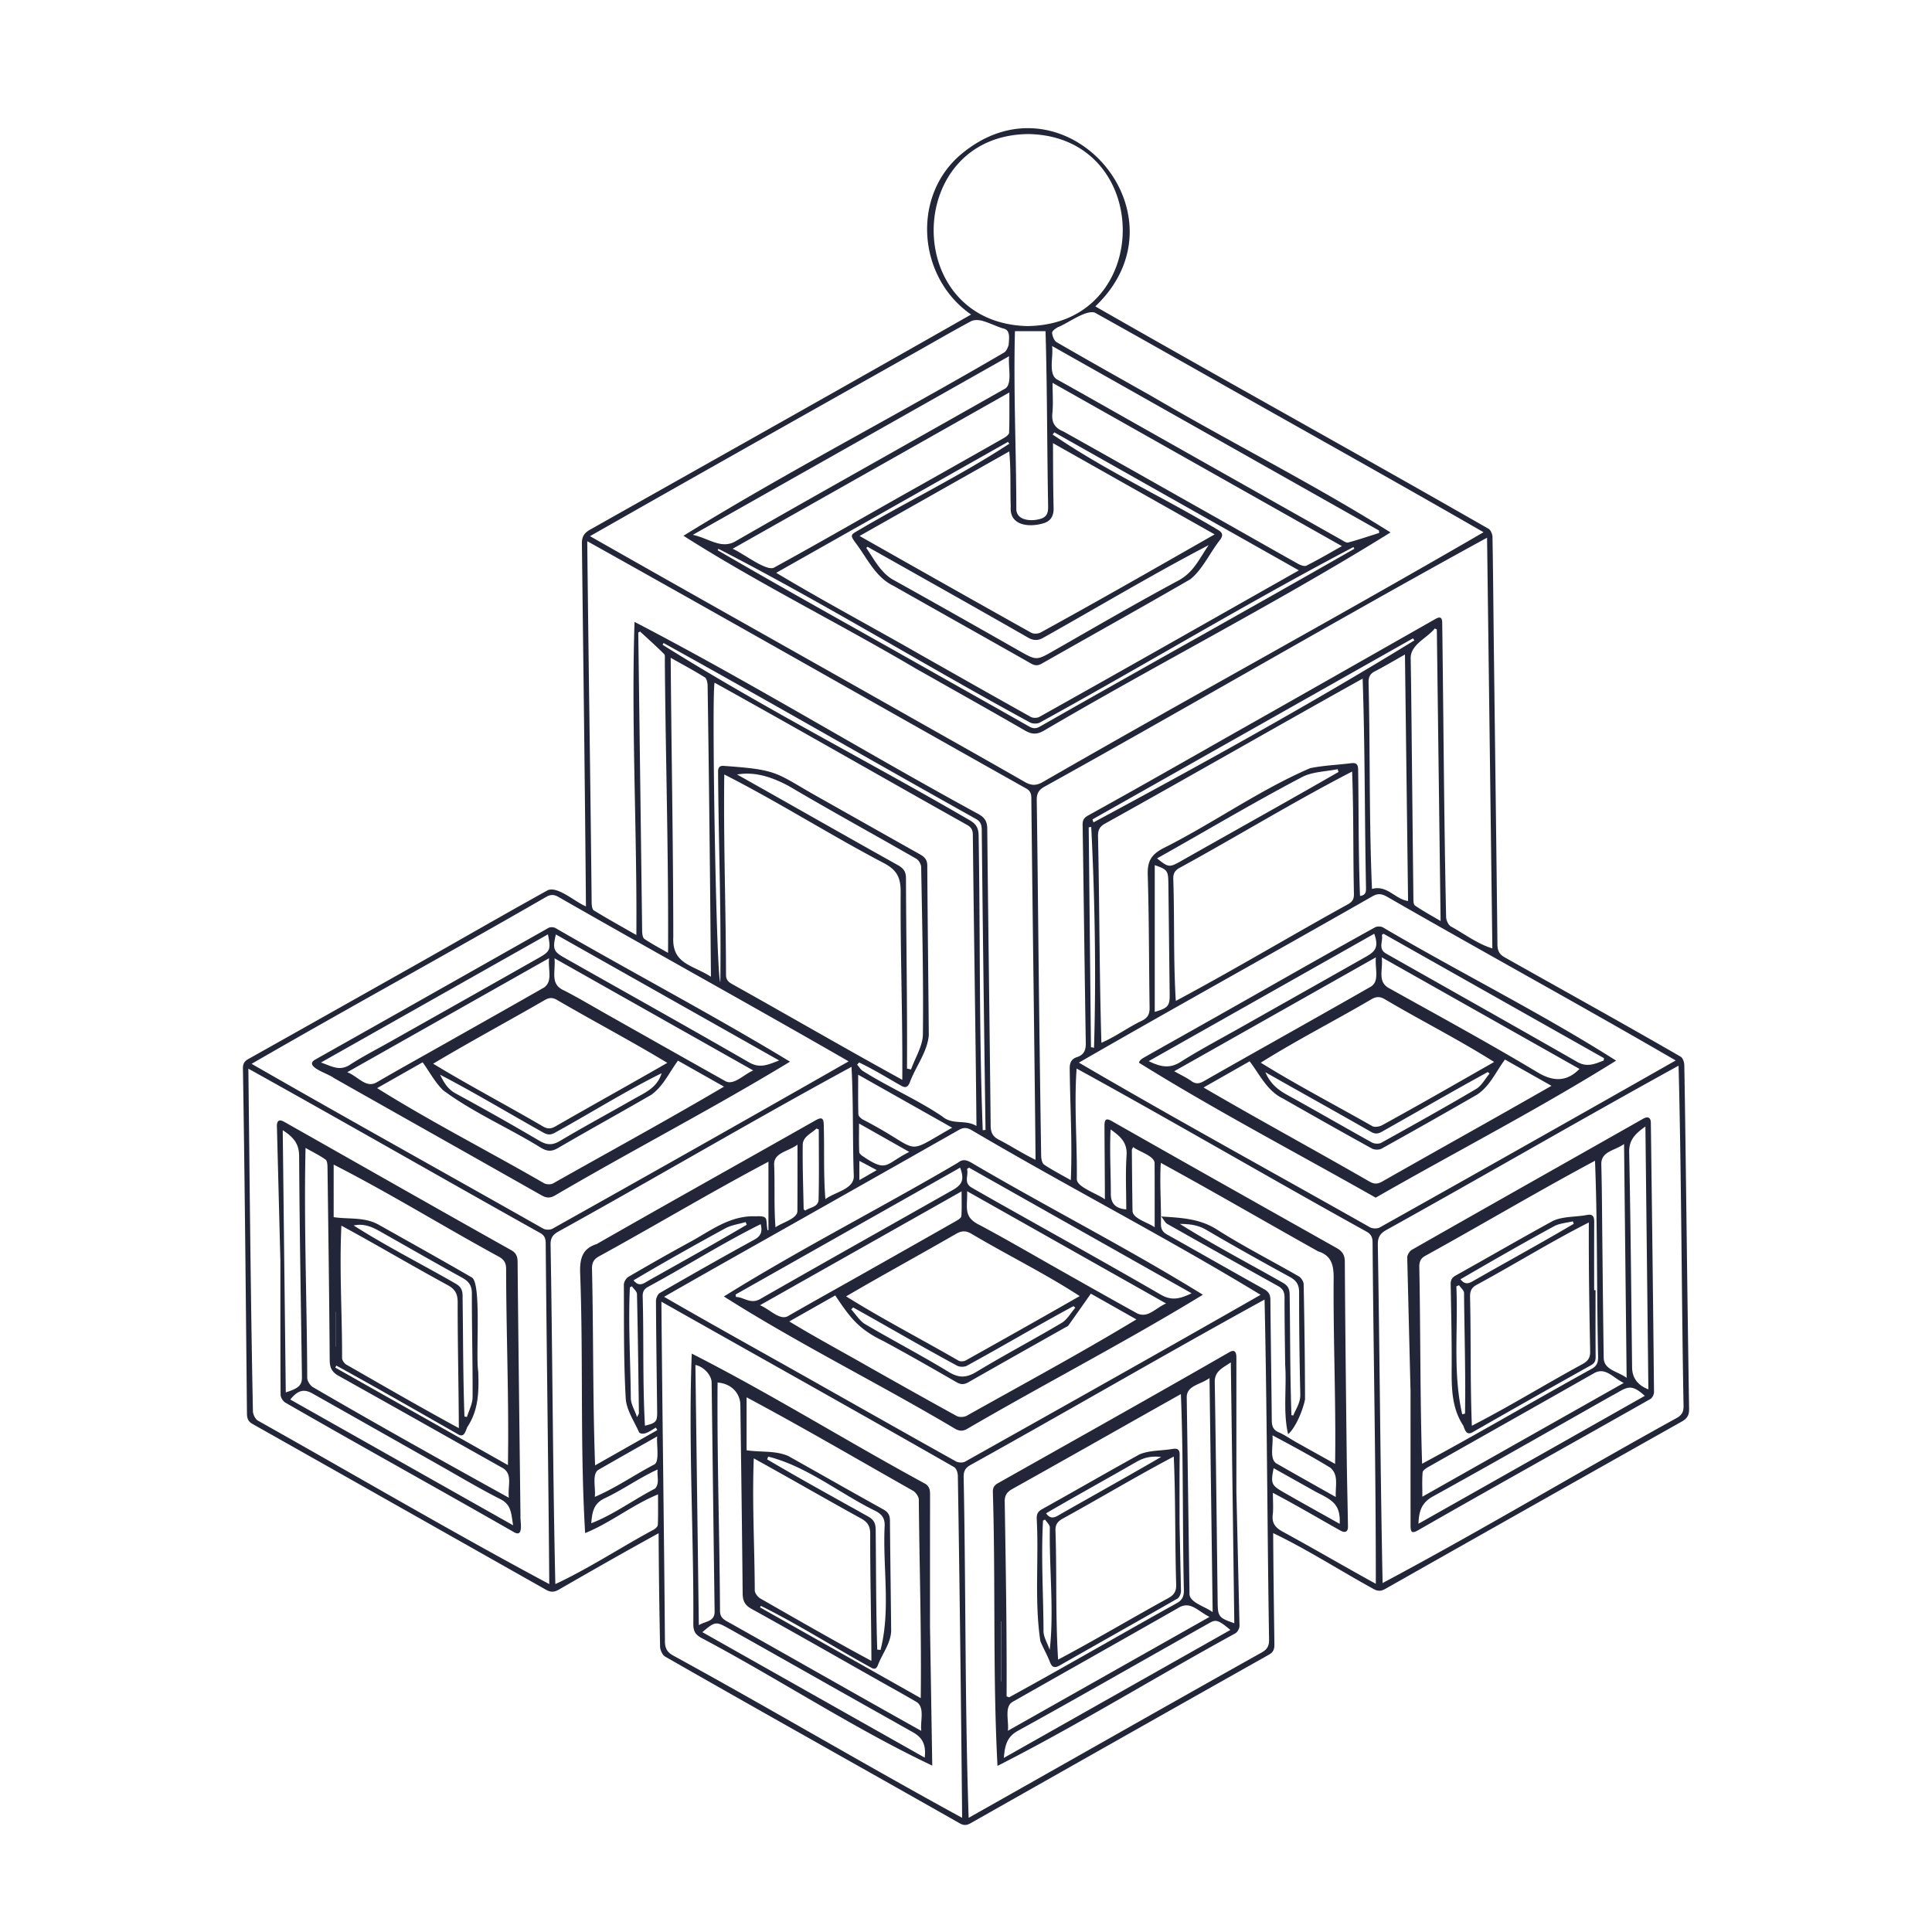 <svg xmlns="http://www.w3.org/2000/svg" width="550" height="550" fill="none" viewBox="0 0 550 550">
    <path fill="#222638" fill-rule="evenodd" d="M187.494 436.478c-9.862 5.421-18.784 10.513-28.408 16.051-1.277.734-2.291.809-3.643.041-9.371-5.293-18.741-10.589-28.111-15.885l-.079-.045-.027-.015-.027-.015-.027-.016-.027-.015-.115-.065-.019-.01-.019-.011-.031-.018c-18.336-10.363-36.672-20.727-55.018-31.072-1.465-.813-1.632-1.798-1.644-3.196l-.115-11.696v-.003c-.28-28.789-.559-57.576-1.029-86.362-.02-1.302.434-2.041 1.527-2.655 14.24-7.991 28.467-16 42.689-24.021a2935.86 2935.86 0 0 0 18.441-10.439h.001l.001-.001.003-.001.002-.002.002-.001.002-.001.002-.001.003-.001c8.047-4.581 16.094-9.162 24.195-13.642 1.985-.693 4.724 1.039 7.285 2.658 1.245.788 2.449 1.549 3.503 1.991-.255-30.098-.626-60.13-.996-90.203l-.16-12.999c-.025-2.02.605-3.084 2.358-4.065 8.785-4.951 17.561-9.892 26.332-14.829 27.388-15.419 54.724-30.808 82.108-46.398-14.916-10.304-17.011-32.84-3.548-45.013 29.243-25.712 66.778 16.163 38.908 42.697 18.236 10.435 36.522 20.712 54.806 30.988l.003.002c19.068 10.717 38.134 21.433 57.137 32.324.634.363 1.114 1.548 1.127 2.362.119 6.86.191 13.722.262 20.584v.003c.036 3.431.072 6.861.113 10.291.107 8.722.216 17.444.326 26.167.247 19.652.494 39.306.705 58.961.021 1.736.534 2.771 2.083 3.639a6550.38 6550.38 0 0 0 15.336 8.611l.005.004.006.003.005.003.006.003.005.003.006.003.005.003.006.003.005.003c11.597 6.499 23.194 12.998 34.703 19.644.618.38 1.01 1.586 1.022 2.42.172 9.471.295 18.941.417 28.413v.034l.097 7.44.147 11.508c.214 16.819.429 33.64.704 50.457.029 1.791-.555 2.734-2.07 3.581a42877.17 42877.17 0 0 0-84.418 47.647c-1.252.71-2.174.697-3.43-.025-3.507-1.92-6.96-3.936-10.41-5.952-5.942-3.47-11.879-6.938-18.078-9.902.053 9.589.181 19.076.31 28.634l.041 2.999c.021 1.365-.259 2.25-1.603 3.001-28.337 15.955-56.644 31.968-84.948 47.985-1.11.634-1.953.609-3.063-.021-11.359-6.451-22.739-12.865-34.119-19.279l-.008-.004-.007-.004-.008-.004-.008-.005-.007-.004-.008-.004-.008-.005-.007-.004-.014-.008-.012-.007c-16.56-9.332-33.12-18.666-49.616-28.114-.788-.455-1.431-1.87-1.452-2.855-.213-10.846-.367-21.363-.413-32.26zm-19.531-283.841c17.462 9.922 34.793 19.69 52.134 29.463l.013.007.005.003c13.206 7.443 26.419 14.889 39.699 22.41 2.441 1.379 4.884 2.757 7.327 4.134 8.207 4.629 16.413 9.257 24.582 13.949 1.845 1.06 3.28 1.106 5.158.012 19.422-11.188 38.959-22.145 58.494-33.102h.002l.001-.001.001-.001.002-.001.001-.001.002-.001h.001l.002-.001.003-.002c22.374-12.549 44.747-25.097 66.946-37.991-17.861-10.281-35.794-20.373-53.734-30.47a12388.512 12388.512 0 0 1-27.513-15.516l-1.641-.926-2.265-1.278-.028-.015c-8.491-4.792-16.984-9.584-25.504-14.32-1.783-.566-4.769 1.107-7.333 2.544-1.176.659-2.264 1.268-3.105 1.588-.697.367-1.736 1.11-1.698 1.611.071.947.567 2.262 1.31 2.692 7.486 4.339 15.024 8.585 22.561 12.831h.001l.001.001.002.001h.001l.001.001h.001l.001.001h.001l.001.001 4.431 2.497c9.09 5.328 18.39 10.452 27.691 15.576 13.667 7.53 27.335 15.06 40.338 23.24-18.645 11.592-38.111 22.39-57.582 33.191v.001h-.002c-13.803 7.657-27.609 15.316-41.128 23.26-1.961 1.119-3.414 1.056-5.333-.05-8.034-4.635-16.114-9.193-24.194-13.751l-.002-.001-.002-.002-.002-.001-.002-.001-.002-.001-.002-.001-.002-.002-.002-.001-.003-.001-.048-.027a9420.65 9420.65 0 0 1-6.918-3.906c-8.936-5.277-18.075-10.297-27.212-15.317v-.001h-.001c-13.154-7.227-26.307-14.453-38.851-22.442 17.431-10.758 35.433-20.761 53.438-30.765h.001c12.669-7.039 25.34-14.08 37.815-21.385.668-.38 1.102-1.423 1.335-2.24.009-.258.029-.533.05-.816.119-1.604.257-3.471-1.69-3.826-.92-.286-1.818-.65-2.715-1.012-1.038-.42-2.076-.841-3.148-1.141-1.002-.28-2.362-.346-3.226.117-3.666 1.959-7.28 4.013-10.895 6.067h-.001c-1.459.83-2.919 1.66-4.383 2.484l-9.326 5.25-.001.001c-28.028 15.777-55.783 31.4-83.859 47.379zm136.873 183.33c.307-7.117.112-14.193-.083-21.284-.094-3.419-.188-6.842-.226-10.274-.054-1.832.421-2.918 2.078-3.473 1.941-.651 2.529-1.915 2.496-3.968-.181-10.968-.331-21.936-.481-32.905v-.027c-.133-9.745-.266-19.49-.421-29.234-.021-1.428.464-2.062 1.657-2.701 11.192-6.183 22.313-12.499 33.435-18.814a5805.11 5805.11 0 0 1 18.665-10.57c15.529-8.806 31.05-17.624 46.566-26.446 1.482-.843 2.028-.58 2.049 1.097.122 9.238.218 18.477.315 27.717.195 18.646.389 37.292.791 55.933.025.935.593 2.246 1.331 2.705 1.199.657 2.37 1.376 3.541 2.094 2.657 1.63 5.314 3.26 8.295 4.178l-.785-60.893-.722-56.035c-23.402 12.8-46.593 25.991-69.786 39.182l-.002.001c-18.712 10.643-37.425 21.286-56.25 31.726-1.62.91-2.187 1.941-2.158 3.789.159 11.026.274 22.053.389 33.08v.033l.001.005v.005a13400.223 13400.223 0 0 0 .866 68.056c.013.889.23 2.186.826 2.587 1.677 1.131 3.451 2.115 5.341 3.164l.003.002c.738.409 1.494.829 2.269 1.27M180.763 228.8c-.34-17.279-.679-34.544-.126-51.762 19.069 9.904 37.811 20.652 56.556 31.402 13.735 7.877 27.473 15.755 41.342 23.303 1.824 1.014 2.496 2.115 2.517 4.21.147 14.877.328 29.753.508 44.63v.032l.001.016v.066l.001.017v.018c.16 13.241.321 26.481.458 39.723.021 2.016.655 3.201 2.462 4.052 1.569.821 2.982 1.637 4.396 2.453 1.857 1.072 3.714 2.144 5.925 3.227-.179-18.646-.413-37.263-.647-55.881v-.006c-.197-15.728-.395-31.456-.559-47.202-.013-1.261-.38-2.029-1.507-2.655-17.493-9.825-34.94-19.687-52.385-29.549l-.005-.002-.011-.007-.004-.002c-24.133-13.642-48.263-27.282-72.507-40.819.172 16.651.391 33.275.611 49.897v.012c.232 17.645.465 35.287.641 52.956.013.772.13 1.944.622 2.245 2.894 1.772 5.847 3.449 9.005 5.241l.001.001.003.001.012.007c1.009.573 2.039 1.158 3.094 1.761l-.004-.004c.089-12.459-.156-24.922-.4-37.377v-.003zm297.091 74.574c-15.162 8.345-30.2 16.873-45.239 25.403l-.003.002-.003.002-.004.001-.003.002-.003.002-.003.002-.003.002-.004.002-.003.001c-12.621 7.158-25.243 14.317-37.94 21.368-1.87 1.047-2.442 2.187-2.412 4.244.242 14.107.407 28.211.573 42.315v.019c.211 17.972.422 35.944.791 53.92 16.379-8.718 32.536-17.957 48.695-27.197 11.64-6.657 23.282-13.314 35.01-19.778 1.481-.826 1.99-1.753 1.965-3.431-.247-13.507-.391-27.007-.534-40.505-.2-18.79-.399-37.577-.88-56.374Zm-117.859 66.585c-15.521 8.516-30.914 17.26-46.309 26.006l-.002.001-.003.001-.002.001-.002.002-.002.001-.002.001-.002.001-.003.001-.002.001c-12.445 7.07-24.892 14.141-37.409 21.093-1.544.868-1.949 1.844-1.928 3.464.26 13.088.364 26.18.468 39.271v.004c.153 19.236.307 38.47.955 57.688 11.014-6.205 22.006-12.423 32.996-18.639l.002-.001c16.797-9.502 33.587-18.999 50.439-28.439 1.544-.864 2.112-1.858 2.087-3.619-.225-13.596-.36-27.187-.495-40.776l-.001-.005v-.044c-.186-18.668-.372-37.334-.79-56.009zm-103.361-89.672v-.002c-.143-8.796-.286-17.593-.234-26.411 0-3.898-.964-6.106-4.612-8.076-7.198-3.769-14.233-7.82-21.266-11.87h-.001c-8.033-4.626-16.064-9.25-24.335-13.453-.145 11.22.039 22.425.223 33.634v.005c.129 7.803.257 15.609.274 23.423.013 1.322.576 1.953 1.657 2.558 6.674 3.726 13.286 7.481 19.895 11.233l.001.001.008.004c9.492 5.39 18.976 10.775 28.619 16.064v.004c.064-9.054-.083-18.083-.229-27.111v-.002zm-67.845 138.207v.003c.188 16.239.375 32.475.504 48.743.016 2.015.651 3.134 2.383 4.077 13.575 7.424 26.986 15.062 40.399 22.701l.004.002c13.879 7.904 27.76 15.809 41.824 23.479-.317-32.531-.693-64.945-1.227-97.464-.017-.822-.442-2.024-1.064-2.383-18.837-10.773-37.476-21.263-56.238-31.824l-.016-.008c-8.983-5.057-17.995-10.129-27.071-15.256l.004.004c.128 16 .313 31.964.498 47.926M70.703 304.229c.087 7.422.167 14.838.248 22.25.272 25.097.544 50.151 1.05 75.264.03.923.643 2.175 1.386 2.663 9.334 5.233 18.644 10.538 27.956 15.845 18.265 10.409 36.539 20.823 55.022 30.704-.136-17.615-.34-35.212-.545-52.809v-.034c-.171-14.727-.342-29.455-.473-44.195-.013-1.298-.309-2.204-1.532-2.888-12.777-7.141-25.437-14.307-38.096-21.473l-.006-.004-.006-.003c-14.939-8.457-29.877-16.912-45.004-25.324v.004m.918-1.381c17.205 9.877 34.468 19.579 51.738 29.285l.015.009c10.424 5.858 20.85 11.718 31.268 17.618.688.384 1.953.405 2.633.029 28.212-15.8 56.202-31.608 84.314-47.642-14.867-8.566-29.805-16.971-44.745-25.377l-.002-.001h-.001c-12.647-7.116-25.295-14.233-37.901-21.447-1.231-.697-2.216-.722-3.46.012-13.709 7.905-27.468 15.628-41.228 23.353l-.003.001-.001.001-.002.001-.001.001h-.001l-.002.001c-14.223 7.984-28.447 15.969-42.62 24.156m146.262 82.659.003.002.007.004a4343.719 4343.719 0 0 1 17.185 9.67c3.214 1.81 6.427 3.623 9.639 5.436l.019.01.019.011.002.001c9.117 5.144 18.233 10.288 27.376 15.383.689.384 1.945.439 2.617.067 28.116-15.767 56.115-31.483 84.118-47.484-14.869-9.047-30.143-17.525-45.422-26.005l-.001-.001h-.001v-.001h-.001l-.001-.001c-12.397-6.881-24.798-13.764-36.989-20.954-1.227-.702-2.262-.672-3.472.016a19615.925 19615.925 0 0 1-35.896 20.324l-.006.003-2.188 1.237c-5.445 3.084-10.842 6.127-16.226 9.164l-.066.037-.022.012-.012.007c-9.808 5.531-19.575 11.038-29.514 16.73h-.005c9.689 5.596 19.245 10.954 28.837 16.332m214.504-108.98-.002-.002c-12.547-7.049-25.094-14.099-37.576-21.278-1.382-.785-2.55-.981-4.044-.125-12.396 7.083-24.812 14.073-37.227 21.062l-.004.002-.006.003-.002.001c-15.477 8.713-30.952 17.424-46.383 26.316 18.201 10.657 36.59 20.941 54.985 31.228 9.286 5.193 18.574 10.387 27.839 15.63.739.413 2.083.471 2.801.075a16949.639 16949.639 0 0 0 84.272-47.547h-.004c-14.808-8.599-29.728-16.982-44.649-25.365M299.771 127.976l-.006-1.821 3.233 1.825 42.786 24.144-1.699.97-1.964 1.121h-.001l-.006.003-.003.002-.007.005c-15.388 8.783-30.407 17.356-45.932 25.873-.722.342-1.92.404-2.588.033-16.405-9.177-32.489-18.267-48.886-27.552l38.122-21.533 1.275-.72.118-.067 3.103-1.752c.316 3.441.328 6.711.34 10.016.007 1.889.014 3.79.077 5.742-.396 5.376 5.167 5.901 9.152 4.75 2.125-.551 3.11-2.045 3.051-4.357-.132-5.708-.148-10.992-.165-16.677v-.004zm-7.359-35.151c36.191-.347 36.191-53.836.542-54.662-35.732.125-36.5 53.752-.542 54.662M205.06 279.59c.169-12.26-.064-24.495-.296-36.734-.146-7.685-.292-15.371-.339-23.066-.021-1.335.413-1.903 1.841-1.74 13.088.924 14.33 1.653 21.657 5.955a271.194 271.194 0 0 0 6.35 3.643l5.952 3.358c7.213 4.069 14.426 8.138 21.646 12.197 1.273.713 2.095 1.477 2.108 3.192.053 9.358.147 18.716.241 28.074.068 6.776.136 13.552.189 20.328-.303 3.04-1.73 5.788-3.154 8.529v.001c-.836 1.609-1.671 3.217-2.276 4.879-.618 1.415-1.285 1.553-2.516.831-1.047-.592-2.087-1.197-3.128-1.801-2.882-1.674-5.765-3.349-8.779-4.772l-.178.203-.369.419c.174.195.336.409.498.624v.001c.345.455.689.911 1.142 1.178 3.343 2.115 6.879 4.002 10.412 5.887 4.17 2.225 8.336 4.448 12.174 7.042 1.6 1.376 3.387 1.498 5.188 1.621 1.545.106 3.1.212 4.557 1.112-.139-14.941-.345-29.856-.55-44.772v-.007c-.175-12.708-.35-25.417-.485-38.141-.016-1.365-.463-2.137-1.644-2.796-10.092-5.652-20.149-11.351-30.206-17.049l-.004-.002-.014-.008-.003-.001-.002-.002-.003-.001-.002-.002-.006-.003c-13.85-7.847-27.699-15.694-41.633-23.418-.872 3.164.463 83.805 1.632 85.245zm119.111-142.951-.355-.201-23.667-13.357-.488.614c9.045 6.2 18.828 11.505 28.606 16.807 6.129 3.323 12.256 6.645 18.198 10.186 1.502.839 1.928 1.553.834 3.038-1.024 1.287-1.954 2.741-2.89 4.206-1.654 2.587-3.329 5.206-5.586 7-9.342 5.403-18.744 10.705-28.146 16.008l-.002.001-.012.007-.013.008a6266.709 6266.709 0 0 0-14.069 7.951c-1.11.631-1.937.626-3.051-.008-6.681-3.789-13.374-7.561-20.066-11.333l-.008-.004c-6.38-3.596-12.76-7.192-19.13-10.802-3.789-1.816-6.046-5.239-8.294-8.648-.827-1.254-1.653-2.507-2.553-3.676-1.431-2.033-1.373-2.187.814-3.414 5.593-3.308 11.324-6.445 17.056-9.583 8.83-4.833 17.663-9.668 25.996-15.132l-.126-.155-.002-.002c-.094-.117-.189-.234-.281-.352-12.215 6.904-24.432 13.806-36.709 20.743l-.14.079-.427.241-.738.417-.083.047-.046.026-27.821 15.719c8.297 4.966 16.665 9.628 25.045 14.298h.001v.001h.001l.004.002.001.001h.001c5.456 3.041 10.918 6.084 16.368 9.215 3.21 1.811 6.417 3.625 9.624 5.44h.001l.001.001.001.001h.001l.001.001h.001a3855.491 3855.491 0 0 0 21.419 12.06c.631.351 1.799.346 2.433-.004 18.204-10.182 35.986-20.254 53.981-30.447 6.597-3.736 13.223-7.489 19.908-11.27h-.004c-15.304-8.639-30.399-17.157-45.421-25.636l-.099-.055zm27.447 76.981.003-.002.003-.002.003-.001.003-.002.003-.002.003-.001.003-.002.003-.002c12.062-6.825 24.126-13.653 36.276-20.42.417 12.057.533 24.075.65 36.102v.02c.075 7.744.151 15.492.306 23.255l.002.102c.018 1.085.035 2.163-1.705 2.398-.31-8.016-.366-16.023-.421-24.034V231c-.028-3.937-.055-7.875-.113-11.815-.008-1.59-.476-2.112-2.053-1.911-1.38.176-2.768.306-4.156.436h-.007c-2.493.234-4.984.467-7.422.966-8.34 3.579-16.239 8.239-24.139 12.9-5.889 3.475-11.779 6.95-17.853 9.978-3.423 1.832-4.382 3.81-4.27 7.529.248 8.032.316 16.067.383 24.102.038 4.549.076 9.097.147 13.646.03 1.823-.463 2.883-2.182 3.739-1.84.878-3.537 1.889-5.234 2.9l-.002.001-.001.001c-2.022 1.205-4.043 2.409-6.303 3.387-.335-11.206-.462-22.388-.588-33.574v-.003c-.096-8.423-.191-16.847-.376-25.284-.025-1.677.48-2.683 1.941-3.501 12.42-6.913 24.753-13.893 37.09-20.874h.001v-.001h.002zm-109.215 90.092c-15.753 8.548-31.335 17.419-46.919 26.291-12.14 6.912-24.28 13.824-36.502 20.584-1.624.901-2.27 1.865-2.241 3.726.236 13.63.383 27.259.529 40.887v.002c.199 18.586.398 37.17.827 55.753 5.932-2.764 11.629-6.095 17.328-9.427h.001v-.001c3.551-2.076 7.102-4.152 10.712-6.092.492-.284 1.122-.881 1.139-1.353.081-2.085.071-4.175.061-6.373v-.001c-.003-.749-.007-1.511-.007-2.289-3.659 1.492-7.01 3.499-10.358 5.504-3.363 2.015-6.725 4.028-10.396 5.517-.823-13.821-.877-27.717-.93-41.617-.042-10.893-.084-21.788-.497-32.651-.092-4.124.755-6.74 4.733-8.026 12.485-7.138 25.027-14.202 37.57-21.266l.003-.001.003-.002.002-.001.003-.002.003-.002.002-.001.003-.002.003-.001.004-.003.004-.002.004-.002.004-.002.004-.002.003-.003.004-.002c8.207-4.622 16.414-9.244 24.605-13.887 1.857-1.047 2.387-.734 2.408 1.402.074 2.593.078 5.16.083 7.722v.001c.009 4.411.017 8.802.376 13.269.879-.647 2.005-1.166 3.135-1.688 2.536-1.17 5.095-2.351 4.945-5.01-.157-4.473-.194-8.932-.231-13.388v-.005c-.048-5.848-.097-11.692-.416-17.561zm149.263 147.156c.016-20.196-.245-40.222-.506-60.274-.16-12.28-.32-24.57-.416-36.915-.017-1.49-.451-2.375-1.832-3.122-12.885-7.129-25.68-14.402-38.476-21.675l-.001-.001-.002-.001-.002-.001-.001-.001-.002-.001-.001-.001-.002-.001-.002-.001-.007-.004c-14.597-8.297-29.194-16.594-43.924-24.678-.462 6.384-.289 12.851-.115 19.321.108 4.04.216 8.082.17 12.104-.063 1.569 2.604 2.916 5.036 4.144 1.138.575 2.224 1.123 2.956 1.657-.007-3.94-.034-7.722-.062-11.51v-.005c-.022-3.093-.044-6.189-.055-9.377-.009-1.986.517-2.27 2.17-1.327 19.363 11.008 38.774 21.933 58.183 32.857l.002.001 5.7 3.208c1.615.906 2.35 1.945 2.362 3.919.117 18.917.338 37.835.56 56.753.039 3.258.106 6.516.174 9.774.062 2.998.124 5.995.164 8.993-.042 1.64-1.073 1.645-2.266.956-2.04-1.144-4.025-2.278-5.997-3.403l-.018-.011-.015-.008-.016-.009-.001-.001-.001-.001h-.001c-4.283-2.446-8.501-4.855-13.061-7.247 0 .767.018 1.489.036 2.179v.008c.037 1.462.071 2.78-.082 4.078-.292 2.499.889 3.735 2.938 4.845 4.733 2.575 9.305 5.166 13.896 7.767l.005.003c4.111 2.329 8.236 4.666 12.504 7.008zM355.49 235.95h-.001l-.002.001-.001.001-.002.001-.002.001-.002.001-.002.001-.002.001-.001.001-.002.001c-6.57 3.767-13.141 7.535-19.78 11.166-1.231.693-1.711 1.574-1.686 3.018.156 4.763.185 9.519.215 14.272.042 6.841.084 13.677.503 20.525 9.566-5.105 18.964-10.478 28.364-15.853 6.86-3.922 13.722-7.845 20.652-11.666 1.302-.73 1.715-1.519 1.694-2.925-.109-4.825-.138-9.631-.168-14.434-.041-6.796-.083-13.586-.349-20.418-9.951 5.138-19.686 10.72-29.422 16.302l-.001.001h-.001l-.001.001h-.001l-.001.001zm-25.038 95.097c-.207 3.499-.122 6.869-.038 10.253.059 2.363.119 4.733.079 7.158 0 1.423.464 2.266 1.732 2.976 4.16 2.326 8.309 4.674 12.457 7.023 5.037 2.85 10.074 5.702 15.133 8.514 1.352.751 1.828 1.569 1.841 3.08.048 6.062.127 12.123.205 18.183v.007c.069 5.336.138 10.673.187 16.01.017 1.595.284 2.751 1.936 3.473 1.116.488 2.164 1.13 3.214 1.772v.001c.556.34 1.111.68 1.677.998 2.535 1.424 5.075 2.837 7.737 4.319l.015.008 3.45 1.92c.144-9.411-.022-18.787-.188-28.163v-.032c-.146-8.27-.292-16.542-.226-24.839 0-3.711-.696-6.298-4.448-7.487a3128.64 3128.64 0 0 1-17.092-9.664c-9.162-5.205-18.31-10.402-27.663-15.518zm-111.687-.33c-9.503 5.018-18.828 10.329-28.155 15.643l-.004.002c-6.675 3.802-13.352 7.605-20.097 11.303-1.44.805-2.008 1.782-1.979 3.48.181 7.857.245 15.697.309 23.536.089 10.819.178 21.632.572 32.479l8.197-4.647.039-.022 9.471-5.368c-.129-.238-.258-.476-.388-.71-.283.146-.597.338-.929.542-1.231.757-2.711 1.666-3.828.877-.397-.901-.858-1.802-1.32-2.705-1.19-2.329-2.389-4.674-2.524-7.073-.486-8.581-.499-17.191-.512-25.797-.004-2.176-.007-4.351-.018-6.525 0-.76.626-1.849 1.285-2.233 5.818-3.397 11.673-6.736 17.591-9.954 1.18-.641 2.34-1.328 3.5-2.015v-.001c4.655-2.758 9.307-5.514 15.213-5.27 2.922-.133 2.962.415 3.08 2.045.038.525.084 1.164.238 1.928l.128-.013.127-.012v-19.481zm120.173-199.554 43.078 24.311c-.991.553-1.941 1.09-2.864 1.612l-.002.001-.001.001c-2.537 1.434-4.865 2.75-7.256 3.946-.589.296-1.741-.18-2.471-.589-4.977-2.785-9.939-5.599-14.901-8.412l-.001-.001h-.001l-.001-.001-.003-.002-.01-.005c-2.883-1.635-5.767-3.27-8.654-4.9-5.074-2.857-10.144-5.721-15.215-8.586l-.003-.002a6583.658 6583.658 0 0 0-27.963-15.738c-2.333-.931-3.352-2.488-3.084-5.134.182-1.819.143-3.662.099-5.696-.02-.946-.041-1.934-.041-2.98zm-148.005 56.104c.077 10.492.205 20.957.333 31.416.195 15.982.39 31.948.406 47.969-.312 5.873 2.841 7.393 6.746 9.276 1.276.615 2.633 1.269 3.975 2.126-.242-27.657-.534-55.171-.948-82.816-.016-.826-.233-2.053-.788-2.403-2.192-1.377-4.455-2.636-6.936-4.016h-.001a537.781 537.781 0 0 1-2.783-1.556zm17.632-31.045c.964.414 2.297 1.231 3.735 2.113 3.102 1.901 6.693 4.103 8.13 3.208 8.602-4.713 17.134-9.56 25.666-14.408h.001l.001-.001h.001v-.001h.001l.001-.001c5.536-3.145 11.071-6.29 16.626-9.398l5.138-2.9.006-.003c5.966-3.366 11.933-6.732 17.884-10.126.618-.351 1.494-.989 1.515-1.519.1-2.73.09-5.465.079-8.435v-.006c-.004-.978-.008-1.982-.008-3.019l-38.917 21.981-.314.178-.166.093-.021.012-39.354 22.228zm184.053-4.507-.059-.693c-30.874-17.428-61.753-34.856-93.053-52.521.14 1.007.065 2.204-.011 3.414-.164 2.611-.332 5.282 1.656 6.234 5.511 3.069 11 6.176 16.489 9.283l.008.005.006.003a7100.44 7100.44 0 0 0 6.003 3.396c19.415 10.959 38.833 21.914 58.256 32.861l.137.079.107.063.083.05c.527.316 1.122.672 1.555.555 2.25-.614 4.472-1.329 6.696-2.044.708-.228 1.417-.456 2.127-.681zm-195.392.546c1.421.299 2.749.825 4.029 1.332 2.841 1.126 5.445 2.159 8.299.392a3503.234 3503.234 0 0 1 24.08-13.709c6.498-3.67 12.998-7.337 19.497-11.004 10.98-6.194 21.96-12.387 32.929-18.598 1.532-.821 1.382-3.475 1.238-6.005v-.001c-.067-1.183-.133-2.339-.024-3.267l-59.061 33.359-.078.044-.509.288zm200.01 35.616-.004.002-.001.001c-2.059 1.177-3.953 2.26-5.886 3.264-1.378.714-1.766 1.661-1.745 3.155.196 8.006.253 16.025.31 24.045v.003c.082 11.587.164 23.175.667 34.721 2.582-.72 4.413.447 6.255 1.621 1.253.799 2.511 1.601 4.015 1.814l-.411-32.476-.018-1.4-.027-2.165-.027-2.122-.01-.755-.002-.15-.394-31.107c-.942.531-1.84 1.045-2.708 1.541l-.007.004zm-207.054 83.387c.099-16.984-.187-33.935-.472-50.892v-.005c-.182-10.783-.364-21.568-.446-32.365-.002-.144.003-.3.009-.46.02-.532.042-1.1-.218-1.36-1.67-1.657-3.404-3.248-5.137-4.838v-.001h-.001l-.001-.001-.001-.001-.001-.001-.001-.001-.001-.001-.001-.001c-.565-.518-1.13-1.036-1.692-1.557-.119.073-.238.144-.359.215l-.004.003-.003.001-.152.09c.376 28.325.743 56.649 1.106 84.973.013.768.146 1.895.643 2.233 1.467.998 3.017 1.87 4.703 2.818l.002.001.003.002c.653.367 1.327.746 2.024 1.148m218.563-92.208.031.015.091.044.084.039.085.04.017 1.324c.349 26.975.698 53.959 1.055 81.677-.766-.453-1.497-.876-2.199-1.282-1.872-1.083-3.536-2.046-5.109-3.141-.427-.298-.432-1.337-.436-2.129v-.021l-.001-.011v-.021l-.001-.164c-.122-10.348-.23-20.698-.337-31.048v-.018l-.001-.019v-.073l-.001-.018v-.037c-.046-4.471-.093-8.942-.141-13.412l-.033-3.308c-.067-6.611-.133-13.224-.255-19.838-.148-2.785 1.961-4.475 4.057-6.155 1.025-.821 2.047-1.64 2.8-2.584zm-161.956-23.237.173-.163c4.017 2.267 8.036 4.531 12.055 6.795l.007.004c11.222 6.321 22.444 12.642 33.621 19.045 1.574.901 2.842.922 4.412.025 5.144-2.885 10.256-5.816 15.366-8.746l.004-.002.001-.001c10.471-6.003 20.936-12.003 31.662-17.597-.603.858-1.157 1.742-1.708 2.623v.001c-1.776 2.836-3.529 5.638-6.847 7.421-9.79 5.259-19.434 10.786-29.076 16.312l-.019.01-.019.011-.019.011c-2.091 1.198-4.182 2.396-6.274 3.592l-.174.1h-.001c-2.43 1.39-3.654 2.09-4.881 2.096-1.246.005-2.494-.704-5.01-2.132l-.046-.027c-12.019-6.827-24.042-13.651-36.124-20.361-2.656-1.703-4.281-4.236-5.901-6.759a71.267 71.267 0 0 0-1.378-2.093l.053-.049.066-.063zm42.277-30.321c.125 6.441.249 12.883.262 19.318-.076 3.418 4.377 3.773 7.224 2.78 1.867-.747 1.845-2.239 1.822-3.805l-.003-.185c-.122-6.591-.186-13.185-.25-19.78v-.003c-.095-9.852-.19-19.704-.48-29.546h-8.706c-.271 10.386-.07 20.801.131 31.217v.003zm-30.29 178.833h.003l.002.001.569.127c.374-1.059.846-2.116 1.318-3.173 1.02-2.285 2.04-4.57 2.063-6.864.147-13.291-.102-26.589-.351-39.884-.048-2.56-.096-5.12-.142-7.68-.016-.826-.692-1.994-1.406-2.403a2112.953 2112.953 0 0 0-13.67-7.747l-.003-.001c-7.544-4.25-15.088-8.5-22.543-12.902-4.683-2.508-9.549-4.224-14.79-3.322 6.805 3.817 13.516 7.615 20.213 11.404 8.494 4.806 16.966 9.599 25.576 14.404 1.59.889 2.291 1.836 2.296 3.714.022 6.997.087 13.994.151 20.99.103 11.07.205 22.14.141 33.209h.004zm12.289 16.708-.801-.451-.23-.13c-8.748-4.932-17.074-9.626-25.728-14.509 0 1.036-.004 2.038-.007 3.014v.009c-.01 2.914-.019 5.599.065 8.282.017.513.755 1.156 1.31 1.473 4.253 2.199 7.082 3.947 9.138 5.217 2.526 1.561 3.883 2.4 5.275 2.463 1.615.073 3.278-.899 6.871-3 1.15-.673 2.499-1.461 4.107-2.368m-54.508 27.453c-6.492 3.231-12.795 6.874-19.1 10.517-4.321 2.498-8.642 4.995-13.026 7.361-1.131.634-1.49 1.432-1.473 2.684.14 4.978.16 9.968.181 14.957.029 7.298.059 14.597.465 21.86 3.168-.777 3.51-1.169 3.477-3.969l-.095-7.639v-.003c-.101-7.947-.202-15.893-.243-23.842-.004-.797.471-1.978 1.093-2.337 8.902-5.129 17.837-10.216 26.851-15.141 1.916-1.047 2.421-2.257 1.87-4.448m164.488-128.727-.121-.401-.032-.105a14.511 14.511 0 0 1-.067-.223l-.022-.072c-1.062.22-2.16.371-3.258.522-2.405.332-4.812.663-6.846 1.715-9.237 4.847-18.246 10.008-27.277 15.182-4.661 2.67-9.328 5.344-14.035 7.98 3.218 2.621 3.544 2.621 6.749.809 5.65-3.204 11.311-6.388 16.972-9.572 9.33-5.248 18.659-10.496 27.937-15.831zM279.762 321.761l.25-.031.148-.019.399-.05c-.404-28.491-.784-56.987-1.076-85.482-.017-1.503-.434-2.421-1.803-3.126-12.957-7.24-25.871-14.562-38.786-21.883l-.001-.001-.001-.001-.002-.001h-.001l-.001-.001-.002-.001-.001-.001h-.001l-.002-.001c-16.626-9.426-33.254-18.853-49.973-28.107l-.301.489c17.406 10.924 35.476 20.911 53.542 30.896v.001h.001l.001.001h.001l.001.001h.001c11.304 6.248 22.608 12.496 33.747 18.972 1.999 1.106 2.675 2.304 2.692 4.532.176 10.371.237 20.752.297 31.134.103 17.576.205 35.153.871 52.684zM204.5 156.222l-.039.096c-.046.111-.092.224-.14.334 13.945 8.106 28.016 16.007 42.087 23.908l.002.001.01.006.001.001.002.001.002.001.009.005.002.001.002.001.001.001c7.471 4.195 14.942 8.39 22.393 12.615l5.859 3.298.03.017.03.016.03.017.03.017.031.017.03.018.031.017c6.026 3.39 12.053 6.78 18.064 10.201 1.089.618 1.965.672 3.071.025 13.429-7.64 26.894-15.218 40.359-22.797l.005-.003.008-.004.003-.002c16.398-9.229 32.796-18.458 49.131-27.8l-.044-.092-.073-.158-.117-.251c-17.786 9.341-35.252 19.333-52.72 29.326-12.157 6.955-24.315 13.91-36.581 20.646-.714.401-2.024.355-2.775-.029-12.446-6.751-24.753-13.805-37.06-20.859l-.001-.001h-.001v-.001h-.001l-.001-.001c-17.099-9.801-34.198-19.602-51.67-28.588m124.232 90.065v41.766c3.785-1.081 4.286-1.719 4.249-4.903l-.182-15.444v-.019l-.005-.444c-.061-5.263-.122-10.526-.185-15.79-.042-3.589-.3-3.927-3.877-5.166m-17.728-13.021.288.851c30.711-16.526 61.636-33.562 91.367-51.82l-.414-.576-24.215 13.68c-22.342 12.621-44.683 25.242-67.026 37.861zm69.265 192.895c-.044-.839-.002-1.671.038-2.478.114-2.301.219-4.401-1.678-5.918-5.488-3.326-10.609-6.085-16.389-9.161.099.861.038 1.852-.022 2.847-.126 2.066-.253 4.146 1.048 5.095 4.417 2.535 8.856 5.032 13.565 7.681l.023.013.015.009h.002l.003.002zm-200.367-5.656c-3.425 2.013-6.826 4.013-10.57 5.627.095-.795.038-1.75-.02-2.722-.119-1.988-.242-4.042.929-4.919a1914.2 1914.2 0 0 1 13.459-7.654l.108-.062.049-.027.293-.166.037-.021 1.83-1.035 1.076-.609c-.088.698-.038 1.695.015 2.753.115 2.293.244 4.871-.987 5.302-2.133 1.13-4.18 2.333-6.218 3.532h-.001zm148.809-71.116.001-1.616v-2.224c.002-4.991.004-9.755-.026-14.519-.092-1.341-2.084-2.331-3.873-3.219-.882-.439-1.714-.852-2.245-1.271a6.75 6.75 0 0 1-.208.426c-.092.175-.149.284-.147.392.046 5.772.096 11.543.192 17.311-.008 1.532 2.065 2.526 3.968 3.438.895.43 1.753.841 2.338 1.282m-101.683-23.534c-.87.65-1.877 1.115-2.84 1.559-2.049.946-3.898 1.799-3.804 4.146.101 2.527.103 4.998.105 7.462.003 3.425.005 6.837.275 10.371.613-.449 1.472-.859 2.357-1.281 1.877-.896 3.871-1.847 3.882-3.347.032-4.721.03-9.444.027-14.448v-.015l-.002-4.442zm138.125 98.817c-3.217-1.882-3.435-2.438-2.576-6.709l3.499 1.959 4.057 2.272 4.439 2.486.649.333c4.065 2.078 6.455 3.3 6.154 8.794a1842.817 1842.817 0 0 0-5.946-3.335 1012.003 1012.003 0 0 1-10.276-5.8m-177.951-6.331c-2.745 1.242-5.28 2.735-7.814 4.226-2.402 1.414-4.802 2.826-7.377 4.024-3.174 1.556-3.421 4.141-3.695 7.017l-.003.028c3.88-1.485 7.583-3.709 11.281-5.929h.001l.001-.001h.001c2.276-1.367 4.55-2.732 6.862-3.923.927-.95.849-2.157.763-3.483-.041-.631-.083-1.289-.02-1.959m45.898-96.813-.147-.058-.107-.043-.204-.081-.21-.085c-.415.415-.912.779-1.41 1.143-1.234.904-2.476 1.813-2.5 3.522-.061 4.485.047 8.974.154 13.461.039 1.613.078 3.227.109 4.839 0 .054.068.106.183.193.074.056.166.126.272.221.412-.318.941-.53 1.472-.742 1.137-.454 2.284-.913 2.321-2.426.12-4.766.098-9.536.076-14.306v-.002c-.008-1.879-.017-3.758-.017-5.636zm25.75 6.402a68145.21 68145.21 0 0 1-14.302-8.088c0 .776-.005 1.526-.009 2.256v.003c-.012 2.069-.022 3.976.067 5.879.021.459.718.993 1.219 1.306 5.158 3.443 6.016 2.893 9.04.951 1.008-.647 2.256-1.448 3.985-2.307m57.286 5.384c.047 2.209.094 4.424.093 6.668.042 2.704 1.415 4.048 4.394 4.32 0-1.537-.022-3.075-.045-4.612-.054-3.603-.107-7.203.133-10.784.242-3.627-1.728-5.409-4.553-7.374-.189 3.985-.106 7.872-.022 11.78v.001zm-136.242 32.864-.584.326c-.324 7.01-.135 14.089.054 21.158v.001c.093 3.477.186 6.953.217 10.416.031 1.102.492 2.192 1.008 3.409.257.608.528 1.248.766 1.937.149-.297.264-.502.349-.653.125-.222.184-.326.181-.428l-.011-.784-.045-3.343v-.001c-.134-9.943-.268-19.888-.495-29.83-.011-.509-.443-1.008-.875-1.508-.202-.234-.405-.469-.565-.704zm130.68-68.075c.292.058.58.121.872.179.618-20.791.251-42.092-.797-62.871-.238.038-.476.075-.718.108l.643 62.58zm-130.221 66.381c1.451 1.798 2.668 1.051 3.814.348.173-.106.344-.211.514-.306 2.053-1.158 4.109-2.311 6.164-3.465l.003-.002c7.275-4.084 14.549-8.167 21.736-12.401a61.391 61.391 0 0 0-.317-.763c-.613.183-1.243.335-1.872.487-1.368.331-2.737.661-3.937 1.307-8.806 4.816-17.457 9.662-26.105 14.795m64.286-28.529 2.392-1.372 2.571-1.474a3075.88 3075.88 0 0 1-3.305-1.757l-1.102-.585-.556-.296zm155.97 22.027c.005-.752.664-1.812 1.328-2.195 13.72-7.821 27.467-15.596 41.214-23.372l.006-.003.005-.003c8.197-4.636 16.395-9.273 24.588-13.92 1.331-.763 2.241-.413 2.212 1.273.334 25.52.647 51.04.901 76.56.009.664-.496 1.644-1.056 1.962-8.947 5.075-17.914 10.115-26.88 15.155-13.08 7.351-26.159 14.703-39.175 22.163-1.707.972-2.195.73-2.195-1.273-.009-9.091-.008-18.182-.006-27.273l.001-4.054v-4.908l.001-1.939zm31.954 43.254.002-.002.002-.001.001-.001.002-.001.002-.001.002-.001.002-.001.002-.001.001-.001.002-.001c6.844-3.886 13.689-7.773 20.592-11.576 1.452-.814 1.798-1.832 1.777-3.372-.174-7.612-.23-15.228-.286-22.843v-.014c-.081-11.001-.162-22-.598-32.982-9.448 5.055-18.768 10.363-28.09 15.671v.001h-.001v.001h-.002v.001l-.003.001-.002.001-.002.001-.002.001-.001.001-.002.001-.002.001-.002.001-.001.001-.002.001c-6.73 3.833-13.46 7.666-20.241 11.405-1.377.772-1.69 1.757-1.669 3.213.15 7.694.211 15.373.273 23.049.088 10.962.176 21.919.52 32.907 9.327-5.012 18.521-10.233 27.718-15.456l.002-.001.002-.001.002-.001zm30.119-43.907.386 34.912c-.816-.595-1.738-1.034-2.626-1.458-2.026-.967-3.878-1.85-3.902-4.293-.131-8.722-.224-17.444-.317-26.166l-.003-.266-.039-3.726-.033-2.995c-.021-1.91-.038-3.82-.055-5.73-.047-5.318-.094-10.636-.229-15.955-.146-2.753 1.736-3.607 3.831-4.557.887-.403 1.813-.822 2.638-1.411l.283 25.624zm-.428 36.36c-.885-.414-1.695-.979-2.48-1.526-1.945-1.355-3.734-2.602-6.101-1.174a11540.169 11540.169 0 0 1-29.026 16.431c-6.035 3.409-12.069 6.817-18.099 10.232-.626.355-1.511.964-1.557 1.511-.132 1.543-.113 3.102-.091 4.822v.004c.008.669.016 1.362.016 2.089l14.478-8.179.315-.178.69-.389.128-.073.324-.183c13.822-7.809 27.51-15.541 41.403-23.387m-20.348 18.562-38.104 21.527c.139-3.568.875-5.982 4.115-7.771 12.49-6.889 24.899-13.926 37.308-20.964l.002-.001.002-.001.001-.001.002-.001.002-.001.002-.001.001-.001.002-.001.002-.001.025-.014.025-.014.025-.014c4.482-2.542 8.963-5.084 13.449-7.618.679-.349 1.274-.689 1.814-.997 2.777-1.585 4.074-2.326 7.659.997l-20.347 11.495-2.755 1.557-2.934 1.658zm27.351-16.734c-.226-20.154-.452-40.176-.681-60.394l-.162-14.43c-2.905 2.057-4.691 3.794-4.62 7.324.318 15.444.489 30.888.66 46.333v.036l.001.006c.054 4.967.109 9.935.169 14.902.036 2.969 1.58 5.044 4.633 6.227zm-117.559 69.444c.609-.346 1.16-1.398 1.16-2.124l-.885-38.178v-38.182c0-1.824-.651-2.312-2.007-1.536-17.001 9.777-34.093 19.399-51.184 29.02l-.001.001-.001.001h-.002l-.001.001-.001.001h-.002l-.001.001-.011.006c-4.878 2.746-9.755 5.492-14.631 8.241-1.135.635-1.51 1.319-1.485 2.609.339 11.042.38 22.119.422 33.195v.008c.055 14.929.111 29.854.896 44.688 13.982-7.1 27.672-14.97 41.359-22.837l.002-.001.002-.001.002-.002c8.765-5.038 17.53-10.076 26.369-14.911m-64.416 18.225c-.242-.088-.484-.18-.726-.267v-.004c.08-17.736-.209-35.468-.498-53.2l-.036-2.218c-.033-1.803.634-2.755 2.145-3.598a7368.286 7368.286 0 0 0 28.584-16.085l.011-.006.012-.007.046-.026a11307.5 11307.5 0 0 1 19.353-10.91c.439 10.887.507 21.764.576 32.644v.002c.049 7.74.097 15.481.279 23.23.025 1.762-.517 2.805-2.04 3.652-6.936 3.852-13.837 7.765-20.738 11.679h-.001l-.001.001c-8.964 5.083-17.928 10.166-26.966 15.113m54.339-89.427c.922-.417 1.879-.85 2.702-1.456v.004l.595 44.318.298 22.318c-.694-.523-1.609-.986-2.535-1.455-2.083-1.056-4.226-2.142-4.058-4-.132-8.874-.253-17.747-.375-26.62v-.073c-.132-9.663-.264-19.327-.41-28.991-.023-2.323 1.799-3.147 3.783-4.045m.183 65.014c.785.527 1.609 1.08 2.528 1.518a245539.112 245539.112 0 0 0-57.409 32.427c.105-.886.038-1.886-.03-2.885-.152-2.256-.305-4.509 1.529-5.437 6.695-3.803 13.396-7.595 20.098-11.387l.002-.001.002-.001.001-.001.002-.001h.002l.001-.001.002-.001.014-.008c8.934-5.055 17.868-10.11 26.788-15.191 2.567-1.648 4.378-.434 6.47.969m9.576 3.325c-4.407-1.523-4.686-1.895-4.736-5.897-.068-5.366-.132-10.731-.197-16.097-.188-15.564-.375-31.127-.63-46.691-.041-2.601 1.608-3.656 3.414-4.811.385-.247.776-.497 1.16-.768l.023 1.708.025 1.863.003.238.001.037v.012c.312 23.381.625 46.772.937 70.406m-65.608 38.342 49.806-28.136 14.684-8.295c-3.18-2.683-4.077-3.029-5.684-2.132a1246.75 1246.75 0 0 0-7.824 4.413l-.008.004c-1.199.68-2.398 1.36-3.599 2.039-3.79 2.139-7.576 4.285-11.363 6.43l-.012.007c-10.658 6.038-21.316 12.077-32.044 17.981-3.092 1.702-3.66 4.147-3.956 7.689m-.81-21.766h-.063v-17.081h.063zm-19.569 23.955c-13.185-6.226-26.056-13.723-38.931-21.221h-.001c-8.914-5.193-17.83-10.385-26.852-15.158-1.753-.98-2.22-2.007-2.237-3.868.064-10.355-.158-20.745-.38-31.135v-.003c-.327-15.338-.655-30.677-.062-45.898 13.223 6.72 26.141 14.154 39.06 21.588h.001v.001h.002l.001.001c9.049 5.208 18.099 10.415 27.254 15.378 1.327.738 1.519 1.802 1.519 3.134-.016 9.787-.015 19.577-.013 29.366v.001l.001 8.397zm-50.751-63.279c.103 4.463.207 8.928.225 13.396.016.801.847 1.886 1.602 2.32 1.502.857 2.995 1.711 4.482 2.562 9.018 5.158 17.834 10.201 27.123 15.191-.019-5.436-.095-10.809-.171-16.172v-.01c-.094-6.65-.188-13.284-.171-20.005 0-2.216-.781-3.351-2.613-4.357-5.423-2.985-10.705-5.969-16.004-8.963a1820.652 1820.652 0 0 0-14.524-8.147h-.004c-.32 8.056-.133 16.116.055 24.182v.002zm47.205 7.268v-.001c-.112-6.559-.224-13.121-.281-19.688-.012-.872-.839-2.053-1.627-2.529-4.402-2.489-8.79-4.995-13.177-7.5l-.002-.001-.003-.002-.003-.001-.002-.002-.003-.001-.002-.002-.007-.004h-.002l-.001-.001-.001-.001h-.001l-.001-.001c-11.338-6.475-22.667-12.945-34.2-19.101v15.082c1.457.217 2.901.284 4.321.349 2.628.121 5.174.239 7.577 1.295 3.465 1.944 6.926 3.896 10.386 5.849a2785.165 2785.165 0 0 0 16.682 9.363c1.348.747 1.841 1.64 1.849 3.13.047 5.864.118 11.727.189 17.59v.009c.057 4.632.113 9.265.157 13.897-.106 2.323-1.184 4.401-2.259 6.473-.571 1.1-1.141 2.198-1.564 3.331-.459 1.022-.98 1.11-1.94.559-3.98-2.187-7.915-4.481-11.85-6.775h-.001l-.001-.001h-.001v-.001h-.001l-.001-.001h-.001c-6.426-3.746-12.855-7.493-19.482-10.779-.047.1-.096.198-.145.297l-.029.059-.043.09 13.748 7.761c10.573 5.97 21.195 11.967 31.984 18.055l.004.005c.152-12.276-.057-24.535-.266-36.8v-.001zm.451 43.239c-.066.977-.134 1.967-.031 2.886-10.089-5.63-19.97-11.224-29.852-16.817l-.006-.004-.022-.012c-8.459-4.788-16.919-9.577-25.508-14.388-1.24-.697-1.891-1.431-1.907-2.88-.048-8.837-.2-17.681-.351-26.525v-.007c-.221-12.849-.441-25.698-.342-38.526 3.785.259 6.443 2.918 6.489 6.406.051 3.977.104 7.954.156 11.93v.016c.183 13.891.366 27.781.495 41.673.021 2.087.589 3.335 2.55 4.42 8.752 4.835 17.449 9.767 26.147 14.7l.002.001.001.001c3.089 1.751 6.178 3.503 9.269 5.251 1.264.715 2.53 1.425 3.796 2.135 2.612 1.465 5.225 2.93 7.81 4.442 1.586 1.135 1.447 3.186 1.304 5.298m-63.357-27.2c.536-.343 1.147-.566 1.741-.783 1.438-.526 2.783-1.017 2.754-3.09-.174-12.423-.332-24.847-.49-37.273v-.034c-.118-9.306-.237-18.612-.362-27.918-.029-2.095-2.245-4.494-4.615-4.983l.442 33.737.003.201.002.167.002.132.002.114.002.2.003.237.004.276.004.351zm1.006 1.983 20.159 11.376 43.142 24.347c.413-3.572-.576-5.65-3.276-7.174-3.925-2.217-7.856-4.428-11.786-6.639h-.002l-.001-.001-.001-.001h-.001l-.001-.001-.025-.014-.008-.004c-3.077-1.731-6.155-3.462-9.23-5.196-3.529-1.99-7.056-3.984-10.582-5.978-7.053-3.987-14.106-7.975-21.181-11.926-3.393-1.894-3.676-1.769-7.207 1.206zm18.664-49.76-.074.197-.14.376c7.434 4.392 14.983 8.596 22.529 12.798l.01.005.01.006.01.005.009.006c2.049 1.141 4.098 2.282 6.145 3.426 1.648.91 2.17 1.974 2.178 3.781.037 3.33.059 6.661.081 9.992v.008c.053 8.049.106 16.1.366 24.138l.935.088c1.889-7.376 1.591-15.006 1.293-22.635-.168-4.302-.337-8.604-.112-12.859.004-2.074-.81-3.076-2.496-4.007-3.656-1.78-7.177-3.901-10.699-6.023-6.382-3.845-12.766-7.691-19.962-9.514h-.005l-.02.057-.027.07zM80.898 319.357c-1.402-.788-2.07-.346-2.07 1.177l.993 38.362v6.581c-.004 10.526-.007 21.053.059 31.58.004.763.66 1.815 1.327 2.224 11.535 6.641 23.138 13.172 34.741 19.702l.001.001.011.006c10.061 5.663 20.123 11.326 30.142 17.062 2.453 1.535 2.267-1.017 2.12-3.039-.042-.579-.081-1.114-.054-1.497l-.137-11.456c-.244-20.302-.488-40.603-.685-60.906-.017-1.594-.493-2.533-1.891-3.301-14.427-8.086-28.814-16.243-43.202-24.4h-.001l-.001-.001h-.001l-.001-.001h-.001l-.001-.001c-7.115-4.034-14.23-8.067-21.349-12.093m49.558 71.258c.071 5.283.143 10.577.163 15.94-9.025-4.894-17.462-9.731-26.142-14.706l-.003-.002-.005-.003-.004-.002-.007-.004-.074-.042c-1.91-1.095-3.832-2.197-5.774-3.307-.589-.338-1.215-1.223-1.227-1.866.01-4.695-.1-9.406-.208-14.118-.182-7.885-.364-15.772.007-23.588 5.185 2.807 10.256 5.689 15.323 8.569l.001.001c4.947 2.812 9.891 5.622 14.933 8.357 2.124 1.152 2.85 2.492 2.85 4.879-.011 6.687.078 13.279.167 19.89v.001zm14.14 26.463c.186-10.95-.017-21.85-.22-32.758-.143-7.694-.287-15.391-.294-23.112-.016-1.691-.596-2.63-2.045-3.443-6.411-3.486-12.74-7.125-19.069-10.762l-.001-.001c-9.247-5.315-18.491-10.629-27.98-15.463v14.958c1.383.205 2.773.269 4.155.334 2.975.138 5.91.274 8.637 1.807l4.731 2.655c7.264 4.075 14.528 8.15 21.736 12.327 1.904.878 1.799 9.993 1.713 17.551-.046 4.039-.088 7.633.186 9.288.2 5.554.137 10.963-3.122 15.796-.073.174-.142.357-.212.541v.001l-.001.001c-.468 1.237-.95 2.51-2.596 1.406l-5.905-3.366-.001-.001c-9.491-5.412-18.983-10.825-28.557-16.085l-.209.38-.104.191 22.561 12.738.128.073.19.106c8.686 4.904 17.426 9.838 26.279 14.838m-57.447-49.081c-.242-13.74-.483-27.478-.17-41.203h.004c.573.323 1.135.629 1.685.928 1.424.775 2.768 1.506 4.011 2.382.484.338.539 1.49.551 2.274.246 18.284.493 36.567.63 54.855.013 2.132.647 3.384 2.538 4.44a7755.545 7755.545 0 0 1 27.572 15.481l.003.002.003.002h.001l.003.002c6.248 3.52 12.496 7.039 18.75 10.546 2.44 1.198 2.3 3.302 2.145 5.632-.065.99-.134 2.021-.008 3.04-18.793-10.395-37.356-20.762-55.881-31.542-.76-.538-1.51-1.702-1.523-2.591-.03-8.082-.172-16.166-.314-24.248m-6.206-7.042c-.15-12.999-.3-26.041-.454-39.21 3.076 1.978 4.645 3.856 4.666 7.315.089 15.45.323 30.897.556 46.343v.001c.084 5.55.168 11.099.245 16.649.03 2.262-.901 3.176-4.603 4.332l-.41-35.407zm29.807 53.328-28.103-15.862-.005.004c2.07-2.62 3.86-3.113 6.29-1.744 6.754 3.808 13.502 7.627 20.25 11.445 5.151 2.916 10.302 5.831 15.457 8.741a764.34 764.34 0 0 1 4.901 2.799l.005.003.001.001c4.267 2.451 8.533 4.902 12.921 7.117 2.715 1.369 3.02 3.472 3.4 6.093.063.433.128.88.206 1.34-11.892-6.71-23.637-13.34-35.323-19.937m21.491-11.024-.028-.005h.005c-.283-7.928-.352-15.866-.422-23.803v-.007c-.031-3.558-.062-7.117-.113-10.674-.012-1.69-.634-2.609-2.099-3.418-3.429-1.972-6.895-3.875-10.359-5.778-6.258-3.437-12.512-6.872-18.537-10.703 3.287-.723 5.766.691 8.23 2.095l.455.259c2.049 1.159 4.096 2.321 6.144 3.484l.03.017c5.309 3.015 10.618 6.03 15.965 8.977 1.882 1.035 2.821 2.179 2.817 4.491-.01 4.673.048 9.347.105 14.021.064 5.194.128 10.388.1 15.58-.009 1.275-.493 2.546-.977 3.817-.224.589-.449 1.178-.626 1.767l-.686-.119h-.001zm-36.757-29.798h.038v9.92h-.038v-9.92m129.419-71.227c-12.368 7.511-25.056 14.557-37.747 21.604l-.001.001h-.001c-9.761 5.421-19.524 10.842-29.145 16.477-1.394.826-2.5.739-3.844-.029a22218.104 22218.104 0 0 0-33.303-18.82l-.057-.032-.038-.022c-8.593-4.85-17.187-9.7-25.776-14.559-.409-.344-1.27-.748-2.224-1.196-2.501-1.174-5.634-2.644-2.876-4.104a26517.878 26517.878 0 0 0 47.499-26.802l.019-.01.002-.001c6.244-3.529 12.487-7.058 18.732-10.584.509-.288 1.477-.242 2.003.05 8.781 5.075 17.661 10.025 26.542 14.975 13.522 7.538 27.044 15.074 40.211 23.052zm-34.931.338c-5.99-3.613-12.043-6.993-18.102-10.377-4.444-2.481-8.892-4.965-13.319-7.543-1.256-.718-2.195-.684-3.435.025-4.303 2.485-8.588 4.888-12.866 7.287-6.313 3.541-12.613 7.074-18.939 10.85 5.963 3.62 11.978 6.977 17.998 10.339h.001l.001.001h.001v.001h.001l.002.001.002.001.002.002.002.001.003.001c4.437 2.477 8.878 4.957 13.304 7.545 1.352.772 2.316.634 3.606-.109 5.285-3.041 10.48-5.971 15.685-8.907l.009-.005c5.301-2.99 10.613-5.987 16.044-9.113m.918 2.528.001-.001v-.001l.001-.002c.673-1.053 1.354-2.12 2.113-3.152l1.159.655 11.942 6.747c-11.106 6.546-22.268 12.779-33.458 19.028l-.006.003c-5.059 2.826-10.124 5.655-15.193 8.517-.663.367-1.907.317-2.587-.063-5.955-3.442-11.984-6.766-18.012-10.088v-.001c-9.946-5.482-19.888-10.962-29.489-16.975l7.027-3.988 5.935-3.369a77.19 77.19 0 0 1 1.73 2.574c1.267 1.942 2.504 3.838 4.084 5.38 5.207 3.87 11.007 7.001 16.8 10.128 3.77 2.035 7.538 4.068 11.136 6.302 1.69.981 2.959 1.09 4.741.05 4.769-2.78 9.575-5.499 14.381-8.217l.002-.001.001-.001h.001v-.001c4.079-2.307 8.157-4.613 12.212-6.958 2.378-1.706 3.906-4.1 5.479-6.565zm-54.982-20.795-.808.457-.592.334-35.648 20.139c1.037.408 1.97 1.053 2.863 1.671 1.858 1.286 3.547 2.456 5.667 1.125 4.18-2.438 8.399-4.808 12.617-7.179l.001-.001h.001l.006-.004.015-.008.012-.007c1.338-.752 2.676-1.504 4.012-2.258l5.715-3.223.009-.005c8.373-4.723 16.749-9.447 25.096-14.212 1.756-1.237 1.621-3.169 1.471-5.317-.068-.983-.14-2.011-.035-3.038zm21.941-8.496c.052-.957.107-1.966.014-2.998 9.989 5.64 19.85 11.205 29.711 16.769l26.85 15.154c-.834.35-1.699.918-2.566 1.488-1.851 1.215-3.715 2.439-5.318 1.575-8.702-4.876-17.39-9.78-26.078-14.685a50084.35 50084.35 0 0 0-7.484-4.224 603.49 603.49 0 0 1-3.493-1.992h-.001l-.002-.002-.002-.001h-.001l-.001-.001c-2.931-1.679-5.862-3.359-8.857-4.915-3.036-1.282-2.914-3.532-2.772-6.168m-64.933 27.24c2.484.959 4.39 1.694 6.996-.13 2.482-1.597 5.076-3.017 7.672-4.437h.001v-.001h.001c1.121-.614 2.243-1.227 3.356-1.856l10.491-5.912.088-.049.007-.004a16001.226 16001.226 0 0 0 32.019-18.073c3.122-1.769 3.301-2.383 2.433-6.594l-21.041 11.882-43.558 24.597-.004.004c.54.187 1.048.384 1.534.571l.003.001.002.001m100.819-16.999 28.065 15.839-.416.164-.003.001c-3.015 1.192-5.221 2.065-8.122.393-12.175-7.023-24.424-13.923-36.673-20.824l-.002-.001a9002.707 9002.707 0 0 1-16.021-9.039c-3.022-1.711-3.272-2.479-2.321-6.565 11.823 6.674 23.618 13.33 35.493 20.032m-24.686 30.103-.001.001c-3.656 2.116-7.31 4.232-10.994 6.263-1.285.738-2.195.684-3.418-.017-3.371-1.885-6.723-3.81-10.075-5.735l-.001-.001c-6.377-3.663-12.756-7.326-19.275-10.715 1.081 2.228 2.196 4.123 4.441 5.341a783.523 783.523 0 0 1 23.771 13.43c2.104 1.236 3.673 1.402 5.851.113 4.402-2.612 8.87-5.111 13.34-7.61l.001-.001h.002l.001-.001.001-.001.001-.001a1013.08 1013.08 0 0 0 7.679-4.322c.419-.238.844-.47 1.271-.702h.001l.001-.001c2.788-1.517 5.611-3.053 6.711-6.679-6.545 3.25-12.928 6.945-19.308 10.638m134.231 74.862c13.172-7.303 26.342-14.605 39.149-22.429l.004-.004c-12.392-7.667-25.205-14.755-38.021-21.846l-.001-.001-.003-.001c-9.368-5.183-18.738-10.367-27.947-15.779-1.402-.797-2.491-.993-3.756.046-9.108 5.354-18.381 10.486-27.654 15.62h-.001l-.001.001c-13.143 7.275-26.288 14.551-38.967 22.457 12.28 7.805 25.118 14.868 37.96 21.932 9.355 5.147 18.713 10.295 27.858 15.732 1.231.701 2.27.718 3.484-.004 9.214-5.366 18.555-10.546 27.896-15.724m-42.263-10.335c-6.789-3.763-13.573-7.524-20.15-11.631 5.937-3.469 11.795-6.764 17.658-10.061l.003-.002c4.546-2.556 9.094-5.114 13.685-7.757 1.506-.868 2.721-.926 4.227-.067 4.141 2.465 8.359 4.788 12.575 7.109 6.207 3.418 12.409 6.833 18.354 10.695-10.884 6.235-21.526 12.219-32.435 18.312-.543.305-1.532.364-2.054.071-3.928-2.269-7.894-4.468-11.859-6.666zm-21.505 4.036c-4.948-2.767-9.869-5.518-14.817-8.53l.004-.004 6.817-3.858.092-.052.08-.045.016-.01 2.907-1.645 3.163-1.79c4.236 6.323 6.619 9.582 13.647 12.963 7.028 3.789 13.96 7.754 20.879 11.743 1.273.735 2.191.689 3.422-.012a4451.51 4451.51 0 0 1 20.037-11.346c2.508-1.415 5.017-2.829 7.524-4.246.082-.046.169-.089.257-.132.236-.117.474-.234.611-.423a1134.7 1134.7 0 0 0 5.386-7.616l1.008-1.432 6.836 3.863 2.038 1.152 4.088 2.31c-11.654 7.052-23.536 13.65-35.428 20.254-4.315 2.397-8.633 4.794-12.941 7.214-.772.376-2.061.426-2.788.03-7.516-4.117-14.98-8.321-22.445-12.526l-.002-.001h-.001l-.001-.001-.001-.001-2.097-1.181c-2.779-1.596-5.539-3.139-8.291-4.678m-20.404-11.562c-.913-.6-1.839-1.209-2.76-1.584 19.306-10.901 38.111-21.522 57.396-32.414 0 .753.007 1.466.014 2.15v.003c.018 1.767.034 3.339-.08 4.9-.034.488-.869 1.026-1.444 1.352a9378.052 9378.052 0 0 1-27.532 15.591c-2.236 1.262-4.474 2.519-6.712 3.777a1837.346 1837.346 0 0 0-13.408 7.579c-1.634 1.169-3.523-.072-5.474-1.354m82.575-19.164.523.295.472.267 29.276 16.517c-.993.441-1.859 1.014-2.674 1.555-1.795 1.19-3.346 2.218-5.481 1.308-6.258-3.453-12.485-6.968-18.711-10.481l-.003-.002-.003-.001-.003-.002-.009-.005-1.319-.744-1.382-.78c-2.285-1.288-4.564-2.588-6.842-3.887-5.5-3.136-11-6.272-16.583-9.255-3.856-1.856-3.779-3.871-3.66-6.996.031-.809.065-1.692.034-2.665l26.088 14.719zm-92.274 14.529.099.693c.821.022 1.578.302 2.339.583 1.387.512 2.785 1.028 4.593-.007 12.889-7.371 25.82-14.666 38.752-21.962 5.336-3.011 10.673-6.021 16.007-9.038 2.846-1.61 3.342-3.075 2.136-6.385l-1.502.849-.522.295-.009.005-.009.005-.009.005c-20.644 11.661-41.262 23.307-61.875 34.957m105.671-13.974-1.747-.986-37.485-21.156-.564.393c.192.611.115 1.271.037 1.932-.144 1.232-.289 2.464 1.32 3.38l1.017.582c2.074 1.184 4.147 2.368 6.227 3.537 4.04 2.276 8.083 4.545 12.126 6.814l.004.002c11.519 6.465 23.038 12.93 34.47 19.543 3.12 1.806 5.548 1.132 8.739-.415zm-72.482 17.929.284-.27v.005c3.81 2.118 7.602 4.272 11.394 6.425l.001.001.003.002.003.001.002.001.002.001.003.002c6.041 3.43 12.082 6.861 18.194 10.151.747.388 2.053.401 2.775 0 4.698-2.564 9.355-5.207 14.012-7.85 5.424-3.078 10.848-6.157 16.337-9.11l.171.149.088.077.147.127.065.057.046.041c-.407.464-.788.973-1.17 1.482-.825 1.103-1.651 2.206-2.744 2.854-3.681 2.183-7.413 4.279-11.145 6.376l-.002.001c-4.379 2.46-8.758 4.92-13.055 7.52-2.933 1.774-5.033 1.828-8.008.012-4.351-2.655-8.805-5.139-13.258-7.624h-.001v-.001h-.001c-3.491-1.948-6.982-3.895-10.424-5.925-1.101-.65-1.953-1.724-2.805-2.798a25.399 25.399 0 0 0-1.197-1.438l.204-.194zm149.034-31.524c7.996-4.584 16.116-9.069 24.243-13.558h.001c14.949-8.257 29.922-16.527 44.195-25.45-12.637-8.034-26.012-15.39-39.386-22.745-9.072-4.989-18.143-9.978-26.983-15.178-.588-.33-1.661-.35-2.249-.033-10.41 5.758-20.761 11.626-31.111 17.495l-.008.005c-6.51 3.691-13.02 7.382-19.545 11.045a2920.742 2920.742 0 0 1-5.451 3.07c-3.33 1.872-6.66 3.745-9.978 5.64-.484.276-1.115.868-1.102 1.302 14.849 9.253 30.504 17.913 46.101 26.54 7.131 3.945 14.249 7.883 21.273 11.867l-.008.004zm15.359-49.261h-.001c-4.315-2.39-8.633-4.782-12.9-7.304-1.348-.768-2.408-.639-3.668.079-4.185 2.456-8.425 4.807-12.663 7.158-6.348 3.52-12.692 7.038-18.846 10.904 6.883 4.266 13.947 8.168 21.018 12.074 3.583 1.979 7.168 3.959 10.733 5.989.689.379 2.016.158 2.788-.263 8.533-4.673 16.588-9.269 24.95-14.04 2.287-1.305 4.597-2.623 6.947-3.96h.004c-6.004-3.792-12.179-7.212-18.361-10.636zm34.675 17.419-4.827-2.725-.021-.012-.051-.029c-2.889-1.631-5.643-3.184-8.338-4.709-.795 1.069-1.498 2.178-2.192 3.271-1.617 2.547-3.181 5.012-5.721 6.699a1899.291 1899.291 0 0 1-27.202 15.388c-.722.4-2.057.358-2.796-.046-8.451-4.662-16.856-9.411-25.245-14.194-3.402-1.629-5.364-4.552-7.387-7.564-.687-1.023-1.381-2.056-2.14-3.053-4.27 2.425-8.522 4.841-13.117 7.454 8.62 5.032 17.297 9.893 25.975 14.756h.002c7.098 3.978 14.198 7.956 21.269 12.028 1.307.743 2.287.747 3.61-.004 7.321-4.171 14.519-8.221 21.715-12.271l.01-.005c8.75-4.924 17.497-9.847 26.456-14.98zm-84.358-17.155-.309.174-8.717 4.924-14.008 7.913c.606.34 1.179.644 1.723.934l.005.002.001.001h.001l.001.001c1.175.624 2.214 1.177 3.16 1.858 1.294.93 2.295.743 3.585.004 6.043-3.459 12.11-6.875 18.177-10.292l.002-.001h.001l.001-.001c1.976-1.113 3.953-2.226 5.928-3.34l4.037-2.279.002-.001.002-.001.002-.002c6.39-3.606 12.78-7.212 19.149-10.855 1.984-1.034 1.832-3.192 1.673-5.474-.07-.997-.142-2.017-.037-2.977l-.005-.004-31.592 17.844-2.106 1.19zm83.535 7.382 8.796 4.964c-3.588 3.703-7.469 3.694-12.042.911-10.93-6.559-22.082-12.746-33.233-18.933a3949.032 3949.032 0 0 1-8.796-4.888c-2.526-1.306-2.386-3.37-2.226-5.724.068-1.004.139-2.06.01-3.132zm-113.831 2.753c3.381 1.665 5.972 2.179 9.027.246 4.028-2.545 8.202-4.859 12.375-7.173l.002-.001c1.539-.853 3.078-1.706 4.609-2.57 4.336-2.449 8.673-4.896 13.011-7.342l.047-.027c7.687-4.336 15.375-8.671 23.054-13.022 2.783-1.578 3.238-3.026 2.086-6.381a368797.209 368797.209 0 0 1-64.211 36.27m129.52-.179.1-.664-62.792-35.436-.451.351c.138.593.051 1.229-.036 1.865-.175 1.272-.349 2.542 1.276 3.46 5.431 3.076 10.865 6.146 16.299 9.216l.06.034.026.014c12.676 7.162 25.351 14.322 37.985 21.552 2.662 1.522 4.791.684 7.039-.201l.49-.191zm-96.304 3.334c1.502 3.485 3.819 5.15 6.51 6.623 4.36 2.39 8.686 4.843 13.012 7.296l.002.001.006.004c3.59 2.035 7.18 4.071 10.789 6.071.706.392 1.978.467 2.654.092 9.057-5.021 18.1-10.058 27.014-15.321 1.087-.642 1.892-1.763 2.696-2.885.372-.519.744-1.038 1.144-1.509l-.522-.422c-6.755 3.696-13.452 7.506-20.148 11.317a2658.768 2658.768 0 0 1-9.979 5.66c-1.089.622-1.957.706-3.076.059a2673.006 2673.006 0 0 0-16.876-9.533h-.001l-.001-.001-.009-.005c-4.295-2.413-8.645-4.855-13.215-7.447m-29.41 41.082-.25-.016.009.004c.281.355.505.681.703.969.363.529.638.929 1.016 1.143a5343.965 5343.965 0 0 0 31.621 17.732c1.328.739 1.762 1.699 1.762 3.189-.004 4.84.06 9.677.124 14.516.02 1.558.041 3.115.059 4.673.173 2.441.124 4.952.074 7.47v.001c-.082 4.176-.164 8.368.765 12.281 2.208-1.895 4.303-7.103 4.816-9.945-.025-10.917-.175-21.831-.392-32.744-.017-.776-.701-1.849-1.386-2.245-2.754-1.588-5.54-3.124-8.326-4.659l-.001-.001h-.001l-.001-.001c-5.065-2.792-10.128-5.583-14.996-8.681-4.712-3.001-9.688-3.314-15.596-3.686m24.915 13.557c-6.678-3.694-13.338-7.378-19.848-11.457h.004c2.934.012 5.234.35 7.525 1.694 7.85 4.607 15.804 9.04 23.788 13.409 1.878 1.027 2.629 2.187 2.629 4.386-.017 9.666.117 19.331.338 28.997.041 1.788-.642 3.185-1.33 4.591-.235.48-.47.962-.677 1.46l-.254-.043-.264-.045c-.265-7.642-.327-15.294-.388-22.944v-.004c-.031-3.792-.061-7.583-.117-11.373-.016-1.632-.492-2.588-2.028-3.435a892.447 892.447 0 0 0-9.378-5.236m98.486 7.394c0 1.639-.002 3.279-.004 4.918-.006 4.688-.011 9.375.029 14.062.008 1.173-.28 1.82-1.386 2.437a3409.483 3409.483 0 0 0-33.378 18.876c-1.874 1.198-2.342-.131-2.864-1.615l-.028-.079c-3.281-4.966-3.364-10.546-3.331-16.226.044-6.889-.087-13.777-.217-20.663v-.01l-.062-3.311c-.025-1.269.334-1.949 1.502-2.6 3.744-2.085 7.472-4.199 11.201-6.312l.009-.006.003-.001c5.453-3.091 10.906-6.182 16.406-9.185 1.857-.864 4.051-1.062 6.211-1.256 1.136-.102 2.262-.204 3.325-.401 1.787-.396 2.212.38 2.204 1.974-.028 4.765-.024 9.531-.02 14.297l.003 5.101h.393zm-1.908-19.269c-6.426 3.259-12.602 6.804-18.787 10.355h-.001c-4.358 2.503-8.721 5.007-13.179 7.415-1.428.798-1.87 1.749-1.849 3.327.119 5.173.143 10.325.166 15.474v.001c.032 7.091.064 14.177.347 21.304 6.27-3.215 12.318-6.686 18.373-10.162l.001-.001c4.343-2.492 8.688-4.986 13.122-7.39 1.54-.855 2.225-1.79 2.183-3.576-.25-12.44-.43-24.166-.376-36.747m-36.045 54.621c.134-.033.266-.068.399-.102.132-.035.265-.069.398-.102.13-7.676.003-15.438-.124-23.189-.062-3.724-.123-7.445-.155-11.154-.009-.509-.443-1.012-.876-1.515-.199-.231-.398-.461-.556-.693l-.381.17-.378.168c.185 4.036.129 8.102.073 12.17-.111 8.153-.223 16.312 1.6 24.247m-.505-38.445c1.302 1.632 2.354 1.211 3.544.534 3.623-2.071 7.263-4.115 10.902-6.16h.001c5.958-3.347 11.918-6.695 17.809-10.161a19.698 19.698 0 0 0-.083-.22l-.05-.133-.003-.006-.131-.347c-.557.138-1.132.242-1.707.347-1.257.229-2.514.458-3.585 1.03-9.052 4.908-17.745 9.925-26.697 15.112zm-80.591 90.916c.576-.329 1.023-1.398 1.031-2.128l-.405-19.193c0-1.766-.003-3.532-.006-5.298-.008-4.77-.016-9.539.036-14.309.016-1.615-.656-1.898-2.041-1.686-1.053.185-2.158.283-3.27.381-2.11.187-4.246.376-6.108 1.164-5.171 2.855-10.312 5.767-15.454 8.678a2130.984 2130.984 0 0 1-12.34 6.951c-1.177.655-1.498 1.389-1.482 2.633.248 4.521.197 9.094.146 13.669-.081 7.146-.161 14.296.898 21.258.375.907.81 1.79 1.244 2.674.517 1.051 1.034 2.103 1.452 3.193.659 1.724 1.423 1.824 2.95.952a4308.762 4308.762 0 0 1 15.378-8.727c5.996-3.393 11.993-6.786 17.971-10.212m-1.018-40.45c-6.355 3.354-12.54 6.881-18.731 10.412-4.293 2.448-8.59 4.898-12.949 7.294-1.343.751-2.032 1.602-2.003 3.259.17 5.06.196 10.112.222 15.162.037 7.229.074 14.453.534 21.684 6.15-3.259 12.141-6.668 18.137-10.079 4.383-2.493 8.769-4.989 13.221-7.428 1.561-.868 2.295-1.849 2.254-3.747-.161-5.361-.211-10.697-.26-16.03-.064-6.831-.127-13.658-.425-20.527m-36.938 18.077.288-.154c.152.239.344.477.536.715.413.513.826 1.025.837 1.547-.089 4.292.07 8.791.229 13.318.26 7.353.522 14.781-.271 21.521-.233-.661-.499-1.278-.752-1.866-.519-1.202-.985-2.283-1.013-3.376-.014-3.525-.1-7.064-.186-10.606-.171-7.002-.341-14.014.044-20.944.096-.053.192-.104.288-.155m26.246-16.53c2.045-1.182 4.14-1.77 7.086-1.44v.004c-6.004 3.487-11.777 6.745-17.58 10.019-3.886 2.193-7.785 4.393-11.775 6.674-1.239.706-2.291.914-3.389-.651 4.8-2.8 9.614-5.514 14.427-8.229 3.746-2.112 7.491-4.224 11.231-6.377" clip-rule="evenodd"/>
</svg>
